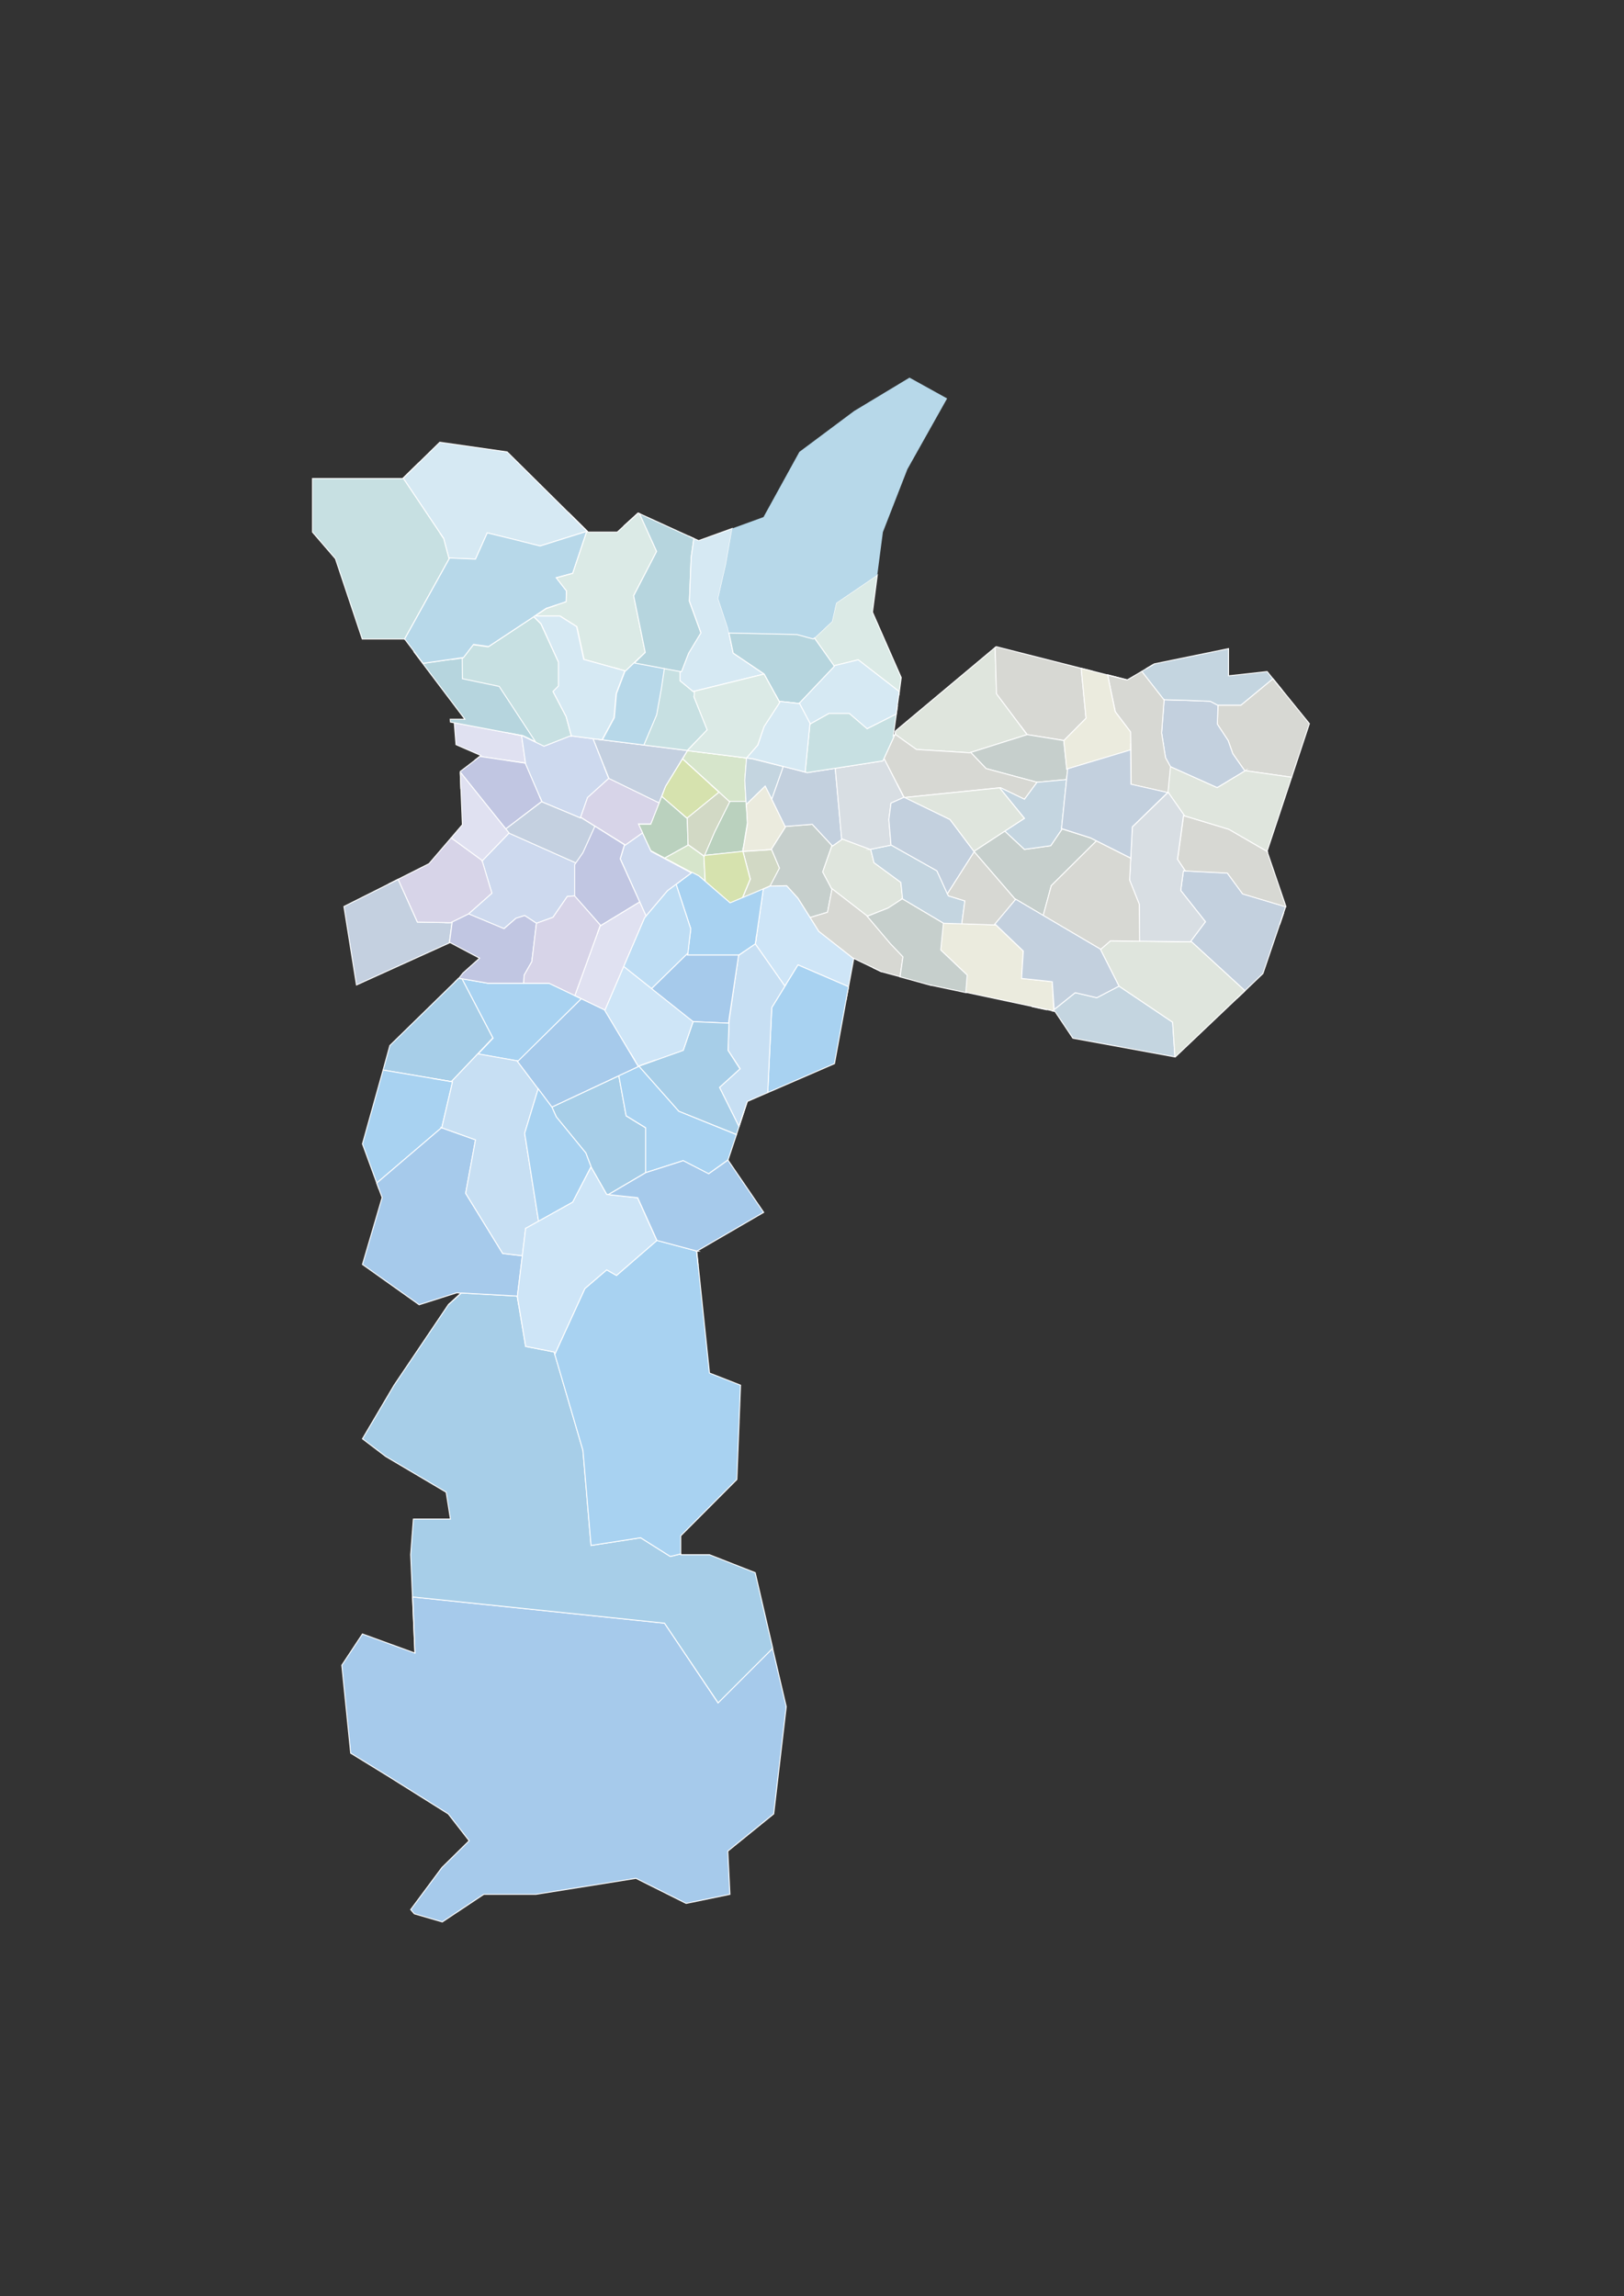 <?xml version="1.0" encoding="UTF-8" standalone="no"?>
<!-- Generator: Adobe Illustrator 19.2.0, SVG Export Plug-In . SVG Version: 6.00 Build 0)  -->

<svg
   xmlns:dc="http://purl.org/dc/elements/1.1/"
   xmlns:cc="http://creativecommons.org/ns#"
   xmlns:rdf="http://www.w3.org/1999/02/22-rdf-syntax-ns#"
   xmlns:svg="http://www.w3.org/2000/svg"
   xmlns="http://www.w3.org/2000/svg"
   xmlns:sodipodi="http://sodipodi.sourceforge.net/DTD/sodipodi-0.dtd"
   xmlns:inkscape="http://www.inkscape.org/namespaces/inkscape"
   version="1.1"
   id="Layer_1"
   x="0px"
   y="0px"
   viewBox="0 0 841.9 1190.5"
   style="enable-background:new 0 0 841.9 1190.5;"
   xml:space="preserve"
   sodipodi:docname="mapa_distritos_de_sp.svg"
   inkscape:version="0.92.2 (unknown)"><rect x="0" y="0" width="841.9" height="1190.5" fill="#333333" stroke="none"/><defs
     id="defs830" /><sodipodi:namedview
     pagecolor="#ffffff"
     bordercolor="#666666"
     borderopacity="1"
     objecttolerance="10"
     gridtolerance="10"
     guidetolerance="10"
     inkscape:pageopacity="0"
     inkscape:pageshadow="2"
     inkscape:window-width="2495"
     inkscape:window-height="1416"
     id="namedview828"
     showgrid="false"
     inkscape:zoom="1.049139"
     inkscape:cx="425.71582"
     inkscape:cy="595.25"
     inkscape:window-x="65"
     inkscape:window-y="24"
     inkscape:window-maximized="1"
     inkscape:current-layer="Layer_1" /><style
     type="text/css"
     id="style441">
	.st0{fill:#D6E5CB;}
	.st1{fill:none;stroke:#FFFFFF;stroke-width:0.5;stroke-miterlimit:10;}
	.st2{fill:#D2D9C5;}
	.st3{fill:#D6E2AE;}
	.st4{fill:#BAD1BE;}
	.st5{fill:#A7CEE8;}
	.st6{fill:#A6CAEB;}
	.st7{fill:#A8D2F1;}
	.st8{fill:#CEE5F7;}
	.st9{fill:#BEDDF4;}
	.st10{fill:#C7DFF3;}
	.st11{fill:#C4D5E0;}
	.st12{fill:#EBEBDE;}
	.st13{fill:#D7D8D3;}
	.st14{fill:#C3D0DE;}
	.st15{fill:#C6CFCC;}
	.st16{fill:#DFE5DD;}
	.st17{fill:#D8DEE3;}
	.st18{fill:#CDD9EE;}
	.st19{fill:#E0E1F1;}
	.st20{fill:#C4D0E0;}
	.st21{fill:#C1C6E2;}
	.st22{fill:#D7D4E8;}
	.st23{fill:#C7E0E2;}
	.st24{fill:#DBEAE6;}
	.st25{fill:#D6E9F3;}
	.st26{fill:#B6D5DE;}
	.st27{fill:#B7D8E9;}
</style><polygon
     class="st0"
     points="386.8,415.5 386.2,404.5 387.1,393 387,393 356.8,389.2 356.4,389.1 353.8,393.4 378,415.5 "
     id="polygon443" /><polygon
     class="st1"
     points="404.1,450.1 400,440.4 385.1,441.4 387.5,427.3 386.2,404.5 387.1,393 387,393 356.8,389.2  356.4,389.1 345,407.7 337.3,427.3 330.9,427.3 337.3,441 362.8,454.6 378.7,468.4 398.9,459.9 "
     id="polygon445" /><path
     class="st2"
     d="M385.1,441.3l0.1-0.3l-0.9,0.5l0.8-0.1L385.1,441.3L385.1,441.3z M404.1,450.1l-4.1-9.6l-14.8,1l3.8,14.3  l-4.2,10.2l-1.8,0.8l16.1-6.7L404.1,450.1z"
     id="path447" /><path
     class="st1"
     d="M385.1,441.3l0.1-0.3l-0.9,0.5l0.8-0.1L385.1,441.3L385.1,441.3z M404.1,450.1l-4.1-9.6l-14.8,1l3.8,14.3  l-4.2,10.2l-1.8,0.8l16.1-6.7L404.1,450.1z"
     id="path449" /><polygon
     class="st3"
     points="354.7,392 354.7,392 345,407.7 343,412.9 356.2,424.3 372.8,410.7 353.8,393.4 "
     id="polygon451" /><polygon
     class="st1"
     points="354.7,392 354.7,392 345,407.7 343,412.9 356.2,424.3 372.8,410.7 353.8,393.4 "
     id="polygon453" /><polygon
     class="st4"
     points="343.8,410.8 343.8,410.8 337.3,427.3 330.9,427.3 337.3,441 344.6,444.9 356.7,438.2 356.3,424.2  356.2,424.3 343,412.9 "
     id="polygon455" /><polygon
     class="st1"
     points="343.8,410.8 343.8,410.8 337.3,427.3 330.9,427.3 337.3,441 344.6,444.9 356.7,438.2 356.3,424.2  356.2,424.3 343,412.9 "
     id="polygon457" /><polygon
     class="st1"
     points="386.8,415.5 386.2,404.5 387.1,393 387,393 356.8,389.2 356.4,389.1 353.8,393.4 378,415.5 "
     id="polygon459" /><path
     class="st4"
     d="M364.5,443.5L364.5,443.5L364.5,443.5L364.5,443.5z M387.5,426.4l-0.7-11.5l0,0.6h-8.5l-7.9,15.9l-5.2,12.1  l19.8-2L387.5,426.4z"
     id="path461" /><path
     class="st1"
     d="M364.5,443.5L364.5,443.5L364.5,443.5L364.5,443.5z M387.5,426.4l-0.7-11.5l0,0.6h-8.5l-7.9,15.9l-5.2,12.1  l19.8-2L387.5,426.4z"
     id="path463" /><polygon
     class="st0"
     points="365.6,457 364.9,443.9 356.7,438 356.7,438.2 344.6,444.9 362.8,454.6 "
     id="polygon465" /><polygon
     class="st1"
     points="365.6,457 364.9,443.9 356.7,438 356.7,438.2 344.6,444.9 362.8,454.6 "
     id="polygon467" /><path
     class="st2"
     d="M352.3,420.9l3.9,3.4L352.3,420.9z M378.4,415.5H378l-9.2-8.4l4,3.6l-16.5,13.4l0.4,13.8l8.4,6l5.4-12.6  L378.4,415.5z"
     id="path469" /><path
     class="st1"
     d="M352.3,420.9l3.9,3.4L352.3,420.9z M378.4,415.5H378l-9.2-8.4l4,3.6l-16.5,13.4l0.4,13.8l8.4,6l5.4-12.6  L378.4,415.5z"
     id="path471" /><polygon
     class="st3"
     points="388.9,455.8 385.1,441.3 385.1,441.4 365.3,443.5 365.6,442.8 365.1,444 364.9,443.9 365.6,457  362.8,454.6 378.7,468.4 384.7,465.9 "
     id="polygon473" /><polygon
     class="st1"
     points="388.9,455.8 385.1,441.3 385.1,441.4 365.3,443.5 365.6,442.8 365.1,444 364.9,443.9 365.6,457  362.8,454.6 378.7,468.4 384.7,465.9 "
     id="polygon475" /><path
     class="st5"
     d="M315.3,619.4l19.4-11.4v-23.2l-10.1-6.2l-3.8-20.8l1.3-0.6L286.1,574l2.3,5.1l15.3,18.7l2.7,7.1l-3.4,6.6  l0.1,0.1l3.4-6.4l8.1,14.2L315.3,619.4z M337.7,607L337.7,607l-2.9,0.9L337.7,607z"
     id="path477" /><path
     class="st1"
     d="M315.3,619.4l19.4-11.4v-23.2l-10.1-6.2l-3.8-20.8l1.3-0.6L286.1,574l2.3,5.1l15.3,18.7l2.7,7.1l-3.4,6.6  l0.1,0.1l3.4-6.4l8.1,14.2L315.3,619.4z M337.7,607L337.7,607l-2.9,0.9L337.7,607z"
     id="path479" /><path
     class="st6"
     d="M344.5,841.6L213.9,828l1.2,29.1l-27.2-9.9l-10.7,16.2l4.6,45.6l19.2,11.8l31.4,19.7l10.8,13.9l-14.1,13.9  l-16.2,21.8l1.9,2.2c4.8,1.4,9.6,2.8,14.5,4.2l21.5-14.3l27,0l51.9-8.3l26,13l22.7-4.7l-1.1-22.4l23.8-19.3l6.5-55.6l-7.1-30.3  l-28.3,28.3L344.5,841.6z"
     id="path481" /><path
     class="st1"
     d="M344.5,841.6L213.9,828l1.2,29.1l-27.2-9.9l-10.7,16.2l4.6,45.6l19.2,11.8l31.4,19.7l10.8,13.9l-14.1,13.9  l-16.2,21.8l1.9,2.2c4.8,1.4,9.6,2.8,14.5,4.2l21.5-14.3l27,0l51.9-8.3l26,13l22.7-4.7l-1.1-22.4l23.8-19.3l6.5-55.6l-7.1-30.3  l-28.3,28.3L344.5,841.6z"
     id="path483" /><polygon
     class="st5"
     points="332.1,797.3 306.4,801.3 302.2,752 287.3,701 272.5,698.1 268.1,672 239.1,670.4 232.4,676.5  204.3,718.2 187.9,746 200,755.2 231.3,773.7 233.5,787.6 214.3,787.6 212.9,806.1 215.1,857.1 213.9,828 344.5,841.6 372.3,882.9  400.6,854.6 391.5,815.4 367.8,806.1 352.9,806.1 352.9,805.7 347.5,807 "
     id="polygon485" /><polygon
     class="st1"
     points="332.1,797.3 306.4,801.3 302.2,752 287.3,701 272.5,698.1 268.1,672 239.1,670.4 232.4,676.5  204.3,718.2 187.9,746 200,755.2 231.3,773.7 233.5,787.6 214.3,787.6 212.9,806.1 215.1,857.1 213.9,828 344.5,841.6 372.3,882.9  400.6,854.6 391.5,815.4 367.8,806.1 352.9,806.1 352.9,805.7 347.5,807 "
     id="polygon487" /><polygon
     class="st7"
     points="382,767.1 383.9,718.2 367.8,711.9 361.2,648.7 361.3,648.7 340.6,643.1 319.6,661.3 314.5,658.4  303.2,668.1 287.6,702.2 302.2,752 306.4,801.3 332.1,797.3 347.5,807 352.9,805.7 352.9,796.3 "
     id="polygon489" /><polygon
     class="st1"
     points="382,767.1 383.9,718.2 367.8,711.9 361.2,648.7 361.3,648.7 340.6,643.1 319.6,661.3 314.5,658.4  303.2,668.1 287.6,702.2 302.2,752 306.4,801.3 332.1,797.3 347.5,807 352.9,805.7 352.9,796.3 "
     id="polygon491" /><polygon
     class="st8"
     points="442.6,497 442.1,496.7 424.5,482.9 413.7,465.7 407.8,459.2 399.2,459.4 395.7,460.9 391.6,489.5  406.9,511.3 413.7,500.3 439.9,511.6 438.6,518.6 "
     id="polygon493" /><polygon
     class="st1"
     points="442.6,497 442.1,496.7 424.5,482.9 413.7,465.7 407.8,459.2 399.2,459.4 395.7,460.9 391.6,489.5  406.9,511.3 413.7,500.3 439.9,511.6 438.6,518.6 "
     id="polygon495" /><polygon
     class="st7"
     points="400.1,522.4 398,566.5 432.6,551.5 439.9,511.6 413.7,500.3 "
     id="polygon497" /><polygon
     class="st1"
     points="400.1,522.4 398,566.5 432.6,551.5 439.9,511.6 413.7,500.3 "
     id="polygon499" /><polygon
     class="st7"
     points="395.7,460.9 399.2,459.4 378.5,468.1 362.3,454.1 358.8,452.3 350.5,458.5 358.1,481.6 356.4,495.2  383.1,495.2 391.6,489.4 "
     id="polygon501" /><polygon
     class="st1"
     points="395.7,460.9 399.2,459.4 378.5,468.1 362.3,454.1 358.8,452.3 350.5,458.5 358.1,481.6 356.4,495.2  383.1,495.2 391.6,489.4 "
     id="polygon503" /><polygon
     class="st9"
     points="358.1,481.6 350.5,458.5 352.7,456.8 346,461.8 334.1,475.9 323.3,501.1 337.8,512.6 356.6,494.3 "
     id="polygon505" /><polygon
     class="st1"
     points="358.1,481.6 350.5,458.5 352.7,456.8 346,461.8 334.1,475.9 323.3,501.1 337.8,512.6 356.6,494.3 "
     id="polygon507" /><polygon
     class="st10"
     points="407.6,510.2 406.9,511.3 391.6,489.5 392.3,484.5 391.6,489.4 383.1,495.2 382.9,495.2 378,529.2  377.4,544.5 383.7,554.1 373,563.8 383.1,584.1 387.4,571.1 398,566.5 400.1,522.4 "
     id="polygon509" /><polygon
     class="st1"
     points="407.6,510.2 406.9,511.3 391.6,489.5 392.3,484.5 391.6,489.4 383.1,495.2 382.9,495.2 378,529.2  377.4,544.5 383.7,554.1 373,563.8 383.1,584.1 387.4,571.1 398,566.5 400.1,522.4 "
     id="polygon511" /><path
     class="st6"
     d="M382.9,495.2h-26.5l0.1-0.9l-18.8,18.4l21.3,17l18.8,0.8l0-1.2L382.9,495.2z M385.8,493.3L385.8,493.3l-2.7,1.9  L385.8,493.3z"
     id="path513" /><path
     class="st1"
     d="M382.9,495.2h-26.5l0.1-0.9l-18.8,18.4l21.3,17l18.8,0.8l0-1.2L382.9,495.2z M385.8,493.3L385.8,493.3l-2.7,1.9  L385.8,493.3z"
     id="path515" /><path
     class="st7"
     d="M235.7,509.3l2.1-2.1L235.7,509.3z M301.4,517.8l-16.7-8H253l-13.5-2.3l16.1,30.8l-7.8,8.2l20.9,3.7  L301.4,517.8z"
     id="path517" /><path
     class="st1"
     d="M235.7,509.3l2.1-2.1L235.7,509.3z M301.4,517.8l-16.7-8H253l-13.5-2.3l16.1,30.8l-7.8,8.2l20.9,3.7  L301.4,517.8z"
     id="path519" /><polygon
     class="st5"
     points="255.5,538.2 239.5,507.5 237.8,507.2 202.1,542.1 198.6,554.8 234,560.8 "
     id="polygon521" /><polygon
     class="st1"
     points="255.5,538.2 239.5,507.5 237.8,507.2 202.1,542.1 198.6,554.8 234,560.8 "
     id="polygon523" /><polygon
     class="st7"
     points="229,584.8 234.6,560.9 198.6,554.8 187.9,593.1 196.5,616.6 195.3,613.4 228.9,584.7 "
     id="polygon525" /><polygon
     class="st1"
     points="229,584.8 234.6,560.9 198.6,554.8 187.9,593.1 196.5,616.6 195.3,613.4 228.9,584.7 "
     id="polygon527" /><polygon
     class="st6"
     points="268.2,672.2 270.8,651.1 260.6,649.9 241.4,618.7 246.5,591 228.9,584.7 195.3,613.4 198.1,620.9  187.9,655.6 217.3,676.5 236.8,670.3 239,670.5 232.4,676.5 239.1,670.4 268.1,672 269.1,677.5 "
     id="polygon529" /><polygon
     class="st1"
     points="268.2,672.2 270.8,651.1 260.6,649.9 241.4,618.7 246.5,591 228.9,584.7 195.3,613.4 198.1,620.9  187.9,655.6 217.3,676.5 236.8,670.3 239,670.5 232.4,676.5 239.1,670.4 268.1,672 269.1,677.5 "
     id="polygon531" /><polygon
     class="st10"
     points="279,564.5 268.1,550.1 268.6,550.1 247.7,546.4 255.5,538.2 234,560.8 224.4,559.2 234.6,560.9  229,584.8 228.9,584.7 246.5,591 241.4,618.7 260.6,649.9 270.8,651.1 272.5,636.9 279.2,633.2 272,587.6 "
     id="polygon533" /><polygon
     class="st1"
     points="279,564.5 268.1,550.1 268.6,550.1 247.7,546.4 255.5,538.2 234,560.8 224.4,559.2 234.6,560.9  229,584.8 228.9,584.7 246.5,591 241.4,618.7 260.6,649.9 270.8,651.1 272.5,636.9 279.2,633.2 272,587.6 "
     id="polygon535" /><path
     class="st5"
     d="M330,551.5L330,551.5l-3.8-6.4L330,551.5z M373,563.8l10.6-9.6l-6.2-9.6l0.5-14.1l-18.8-0.8l-1.4-1.1l1.6,1.2  l-5.1,14.7l-23.1,8.2l20.8,23.5l29.9,12l5.6-17.1l-4.3,13L373,563.8z"
     id="path537" /><path
     class="st1"
     d="M330,551.5L330,551.5l-3.8-6.4L330,551.5z M373,563.8l10.6-9.6l-6.2-9.6l0.5-14.1l-18.8-0.8l-1.4-1.1l1.6,1.2  l-5.1,14.7l-23.1,8.2l20.8,23.5l29.9,12l5.6-17.1l-4.3,13L373,563.8z"
     id="path539" /><path
     class="st8"
     d="M306.6,520.3l-0.7-0.3L306.6,520.3z M359.3,529.7l-36-28.6l-9.7,22.6l-0.3-0.1l17.6,29.3l23.3-8.3L359.3,529.7z  "
     id="path541" /><path
     class="st1"
     d="M306.6,520.3l-0.7-0.3L306.6,520.3z M359.3,529.7l-36-28.6l-9.7,22.6l-0.3-0.1l17.6,29.3l23.3-8.3L359.3,529.7z  "
     id="path543" /><path
     class="st7"
     d="M329.5,550.5l-0.8-1.4l-1.9-3.2L329.5,550.5z M351.9,576.2l-20.8-23.5l8.7-3.1l-9,3.2l-0.8-1.3l0.9,1.5  l-10.1,4.7l3.8,20.8l10.1,6.2V608l19.4-6.2l13.2,6.8l10.1-7.2l0,0.1l4.4-13.2L351.9,576.2z"
     id="path545" /><path
     class="st1"
     d="M329.5,550.5l-0.8-1.4l-1.9-3.2L329.5,550.5z M351.9,576.2l-20.8-23.5l8.7-3.1l-9,3.2l-0.8-1.3l0.9,1.5  l-10.1,4.7l3.8,20.8l10.1,6.2V608l19.4-6.2l13.2,6.8l10.1-7.2l0,0.1l4.4-13.2L351.9,576.2z"
     id="path547" /><polygon
     class="st6"
     points="330.9,553 313.3,523.5 297.2,515.8 301.4,517.8 268.6,550.1 268.1,550.1 286.1,574 "
     id="polygon549" /><polygon
     class="st1"
     points="330.9,553 313.3,523.5 297.2,515.8 301.4,517.8 268.6,550.1 268.1,550.1 286.1,574 "
     id="polygon551" /><polygon
     class="st7"
     points="306.4,604.9 303.7,597.8 288.4,579.1 286.1,574 279,564.5 272,587.6 279.2,633.2 296.9,623.3 "
     id="polygon553" /><polygon
     class="st1"
     points="306.4,604.9 303.7,597.8 288.4,579.1 286.1,574 279,564.5 272,587.6 279.2,633.2 296.9,623.3 "
     id="polygon555" /><polygon
     class="st8"
     points="319.6,661.3 340.5,643.2 330.5,621 314.5,619.3 306.4,605.1 296.9,623.3 272.5,636.9 268.2,672.2  272.5,698.1 287.3,701 287.6,702.2 303.2,668.1 314.5,658.4 "
     id="polygon557" /><polygon
     class="st1"
     points="319.6,661.3 340.5,643.2 330.5,621 314.5,619.3 306.4,605.1 296.9,623.3 272.5,636.9 268.2,672.2  272.5,698.1 287.3,701 287.6,702.2 303.2,668.1 314.5,658.4 "
     id="polygon559" /><path
     class="st6"
     d="M361.9,656.1l-0.8-7.4L361.9,656.1z M377.4,601.5L377.4,601.5l-10,7.1l-13.2-6.8l-19.4,6.2l-19.4,11.4l15.2,1.6  l10,22.2l0.1,0l20.7,5.5l-0.1,0l34.6-20.1L377.4,601.5z"
     id="path561" /><path
     class="st1"
     d="M361.9,656.1l-0.8-7.4L361.9,656.1z M377.4,601.5L377.4,601.5l-10,7.1l-13.2-6.8l-19.4,6.2l-19.4,11.4l15.2,1.6  l10,22.2l0.1,0l20.7,5.5l-0.1,0l34.6-20.1L377.4,601.5z"
     id="path563" /><path
     class="st11"
     d="M387,393L387,393l-0.5-0.1L387,393z M400.1,414.4l6-16.9l-15.8-4L387,393l-0.9,11.6l0.8,14l-0.1-1.4l9.8-9.5  L400.1,414.4L400.1,414.4z"
     id="path565" /><path
     class="st1"
     d="M387,393L387,393l-0.5-0.1L387,393z M400.1,414.4l6-16.9l-15.8-4L387,393l-0.9,11.6l0.8,14l-0.1-1.4l9.8-9.5  L400.1,414.4L400.1,414.4z"
     id="path567" /><polygon
     class="st12"
     points="386.9,417.1 387.5,427.3 385.1,441.4 399.8,440.5 407.2,428.8 396.7,407.6 "
     id="polygon569" /><polygon
     class="st1"
     points="386.9,417.1 387.5,427.3 385.1,441.4 399.8,440.5 407.2,428.8 396.7,407.6 "
     id="polygon571" /><polygon
     class="st13"
     points="678.8,375.2 659.9,351.9 643.3,365.6 631.4,365.6 631.1,375.5 636.7,384 639.1,390.8 645.4,399.8  645.6,399.6 669.6,403 "
     id="polygon573" /><polygon
     class="st1"
     points="678.8,375.2 659.9,351.9 643.3,365.6 631.4,365.6 631.1,375.5 636.7,384 639.1,390.8 645.4,399.8  645.6,399.6 669.6,403 "
     id="polygon575" /><polygon
     class="st14"
     points="603.5,362.8 602.2,380.1 604.2,392.8 606.7,397.5 631,408.4 645.6,399.6 645.4,399.8 639.1,390.8  636.7,384 631.1,375.5 631.4,365.7 627.4,363.6 614.4,363.1 "
     id="polygon577" /><polygon
     class="st1"
     points="603.5,362.8 602.2,380.1 604.2,392.8 606.7,397.5 631,408.4 645.6,399.6 645.4,399.8 639.1,390.8  636.7,384 631.1,375.5 631.4,365.7 627.4,363.6 614.4,363.1 "
     id="polygon579" /><polygon
     class="st11"
     points="664.8,358 664.8,358 656.9,348.2 636.9,350.4 636.9,336.3 598.4,344.2 591.9,348.1 603.3,362.8  614.4,363.1 627.4,363.6 631.4,365.7 631.4,365.6 643.3,365.6 659.9,351.9 "
     id="polygon581" /><polygon
     class="st1"
     points="664.8,358 664.8,358 656.9,348.2 636.9,350.4 636.9,336.3 598.4,344.2 591.9,348.1 603.3,362.8  614.4,363.1 627.4,363.6 631.4,365.7 631.4,365.6 643.3,365.6 659.9,351.9 "
     id="polygon583" /><polygon
     class="st15"
     points="404.1,450.1 399.2,459.4 407.8,459.2 413.7,465.7 420,475.7 429,473 431.3,461.1 426.5,452.1  431.3,438.4 421.1,427.4 407,428.5 407.2,428.8 399.8,440.5 397,440.6 400,440.4 "
     id="polygon585" /><polygon
     class="st1"
     points="404.1,450.1 399.2,459.4 407.8,459.2 413.7,465.7 420,475.7 429,473 431.3,461.1 426.5,452.1  431.3,438.4 421.1,427.4 407,428.5 407.2,428.8 399.8,440.5 397,440.6 400,440.4 "
     id="polygon587" /><polygon
     class="st13"
     points="468.1,496 461.6,489.2 449.1,474.5 431,460.5 431.3,461.1 429,473 420,475.7 424.5,482.9 442.1,496.7  456.9,503.8 466.6,506.4 "
     id="polygon589" /><polygon
     class="st1"
     points="468.1,496 461.6,489.2 449.1,474.5 431,460.5 431.3,461.1 429,473 420,475.7 424.5,482.9 442.1,496.7  456.9,503.8 466.6,506.4 "
     id="polygon591" /><polygon
     class="st14"
     points="436.4,435.3 433,398.3 418.5,400.6 406.1,397.4 400.1,414.4 400.1,414.4 407,428.5 421.1,427.4  431.6,438.7 "
     id="polygon593" /><polygon
     class="st1"
     points="436.4,435.3 433,398.3 418.5,400.6 406.1,397.4 400.1,414.4 400.1,414.4 407,428.5 421.1,427.4  431.6,438.7 "
     id="polygon595" /><polygon
     class="st16"
     points="467.9,466 467,457.5 453.1,447.3 451.4,440.4 451.1,440.4 436.3,434.9 436.4,435.3 431.6,438.7  431.3,438.4 426.5,452.1 431.3,461.1 431,460.5 449.1,474.5 449.6,475 460.5,470.8 467.8,466 "
     id="polygon597" /><polygon
     class="st1"
     points="467.9,466 467,457.5 453.1,447.3 451.4,440.4 451.1,440.4 436.3,434.9 436.4,435.3 431.6,438.7  431.3,438.4 426.5,452.1 431.3,461.1 431,460.5 449.1,474.5 449.6,475 460.5,470.8 467.8,466 "
     id="polygon599" /><path
     class="st15"
     d="M481.5,510.6l19.4,4.1l0.7-9l-13.7-13l1.4-13.9L467.8,466l-7.4,4.8l-10.8,4.3l12,14.2l6.5,6.8l-1.5,10.4  L481.5,510.6z M456.9,503.8l-4.4-2.1L456.9,503.8z"
     id="path601" /><path
     class="st1"
     d="M481.5,510.6l19.4,4.1l0.7-9l-13.7-13l1.4-13.9L467.8,466l-7.4,4.8l-10.8,4.3l12,14.2l6.5,6.8l-1.5,10.4  L481.5,510.6z M456.9,503.8l-4.4-2.1L456.9,503.8z"
     id="path603" /><polygon
     class="st11"
     points="607.9,530 580.1,511.3 568.6,517.3 557.4,514.7 545.6,524.2 546.9,524.4 556.2,538.3 609.1,548 "
     id="polygon605" /><polygon
     class="st1"
     points="607.9,530 580.1,511.3 568.6,517.3 557.4,514.7 545.6,524.2 546.9,524.4 556.2,538.3 609.1,548 "
     id="polygon607" /><polygon
     class="st14"
     points="666.5,470.1 644.2,463.4 636.2,452.6 613.5,451.5 612.1,461.7 624.9,477.9 617.1,488.3 617.8,488.4  645.4,513.7 641.2,517.7 654.7,504.8 "
     id="polygon609" /><polygon
     class="st1"
     points="666.5,470.1 644.2,463.4 636.2,452.6 613.5,451.5 612.1,461.7 624.9,477.9 617.1,488.3 617.8,488.4  645.4,513.7 641.2,517.7 654.7,504.8 "
     id="polygon611" /><path
     class="st13"
     d="M663.4,479.4L663.4,479.4l2.1-6.2L663.4,479.4z M666.6,469.9l-9.7-28.4L637.1,430l-23.5-7.1l-3.1,22.7l4,6  l21.8,1.1l7.9,10.8l22.4,6.7L666.6,469.9z"
     id="path613" /><path
     class="st1"
     d="M663.4,479.4L663.4,479.4l2.1-6.2L663.4,479.4z M666.6,469.9l-9.7-28.4L637.1,430l-23.5-7.1l-3.1,22.7l4,6  l21.8,1.1l7.9,10.8l22.4,6.7L666.6,469.9z"
     id="path615" /><polygon
     class="st16"
     points="669.6,403 645.6,399.6 631,408.4 606.5,397.4 605.5,410.7 614.1,423 637.1,430 657,441.5 656.9,441.3  "
     id="polygon617" /><polygon
     class="st1"
     points="669.6,403 645.6,399.6 631,408.4 606.5,397.4 605.5,410.7 614.1,423 637.1,430 657,441.5 656.9,441.3  "
     id="polygon619" /><path
     class="st13"
     d="M591.9,348.1l-7.5,4.4l-10.2-2.6l4,19.1l7.9,10.5l0.3,27.2l19.4,4.4l-0.3-0.4l1.3-13.2l-2.6-4.7l-2-12.8  l1.3-17.3l-0.2,0L591.9,348.1z M597.8,344.6L597.8,344.6l-3.6,2.1L597.8,344.6z"
     id="path621" /><path
     class="st1"
     d="M591.9,348.1l-7.5,4.4l-10.2-2.6l4,19.1l7.9,10.5l0.3,27.2l19.4,4.4l-0.3-0.4l1.3-13.2l-2.6-4.7l-2-12.8  l1.3-17.3l-0.2,0L591.9,348.1z M597.8,344.6L597.8,344.6l-3.6,2.1L597.8,344.6z"
     id="path623" /><polygon
     class="st16"
     points="645.4,513.7 617.8,488.4 575.7,487.8 570.5,492.3 580.1,511.3 580.1,511.3 607.9,530 609.1,548  609.3,548 "
     id="polygon625" /><polygon
     class="st1"
     points="645.4,513.7 617.8,488.4 575.7,487.8 570.5,492.3 580.1,511.3 580.1,511.3 607.9,530 609.1,548  609.3,548 "
     id="polygon627" /><polygon
     class="st17"
     points="614.1,423 605.6,410.8 605.8,411.1 605.4,411 587,428.8 585.6,456.3 590.6,468.8 590.8,488  617.1,488.3 624.9,477.9 612.1,461.7 613.5,451.5 614.4,451.5 610.4,445.5 613.5,422.9 "
     id="polygon629" /><polygon
     class="st1"
     points="614.1,423 605.6,410.8 605.8,411.1 605.4,411 587,428.8 585.6,456.3 590.6,468.8 590.8,488  617.1,488.3 624.9,477.9 612.1,461.7 613.5,451.5 614.4,451.5 610.4,445.5 613.5,422.9 "
     id="polygon631" /><path
     class="st12"
     d="M482.1,510.7L482.1,510.7l0.9,0.2L482.1,510.7z M545.5,509l-15.9-1.7l0.8-14.2l-14.2-13.6l-27.1-0.9l0,0  l-1.4,13.9l13.7,13l-0.7,9l45.6,9.7L545.5,509z"
     id="path633" /><path
     class="st1"
     d="M482.1,510.7L482.1,510.7l0.9,0.2L482.1,510.7z M545.5,509l-15.9-1.7l0.8-14.2l-14.2-13.6l-27.1-0.9l0,0  l-1.4,13.9l13.7,13l-0.7,9l45.6,9.7L545.5,509z"
     id="path635" /><polygon
     class="st11"
     points="498.6,479 500.2,467.1 491.7,464.5 485.7,451.5 461.9,438.1 461.9,438.2 451.1,440.4 451.4,440.4  453.1,447.3 467,457.5 467.9,466 467.8,466 489.2,478.7 489.2,478.7 "
     id="polygon637" /><polygon
     class="st1"
     points="498.6,479 500.2,467.1 491.7,464.5 485.7,451.5 461.9,438.1 461.9,438.2 451.1,440.4 451.4,440.4  453.1,447.3 467,457.5 467.9,466 467.8,466 489.2,478.7 489.2,478.7 "
     id="polygon639" /><polygon
     class="st17"
     points="458.3,393.2 460.2,389 457.7,394.5 428.8,399 433,398.3 436.3,434.9 451.1,440.4 461.9,438.2  460.8,424.9 461.9,416.4 468.6,413.4 "
     id="polygon641" /><polygon
     class="st1"
     points="458.3,393.2 460.2,389 457.7,394.5 428.8,399 433,398.3 436.3,434.9 451.1,440.4 461.9,438.2  460.8,424.9 461.9,416.4 468.6,413.4 "
     id="polygon643" /><polygon
     class="st16"
     points="515.9,335.7 464.2,379 464,380.7 475.1,388.6 502.7,390.3 532.5,380.9 516.6,359.7 "
     id="polygon645" /><polygon
     class="st1"
     points="515.9,335.7 464.2,379 464,380.7 475.1,388.6 502.7,390.3 532.5,380.9 516.6,359.7 "
     id="polygon647" /><polygon
     class="st13"
     points="566.4,348 566.4,348 516.5,335.3 515.9,335.7 516.6,359.7 532.5,380.9 551.6,383.9 563,372.4  560.5,346.5 "
     id="polygon649" /><polygon
     class="st1"
     points="566.4,348 566.4,348 516.5,335.3 515.9,335.7 516.6,359.7 532.5,380.9 551.6,383.9 563,372.4  560.5,346.5 "
     id="polygon651" /><path
     class="st15"
     d="M532.5,380.9l-29.8,9.4l0.5-0.2l8,8.4l26.4,7.1l0,0l15.4-1.4l0.6-5.5l4.1-1.2l-4.6,1.4l-1.6-14.7l2.4-2.4  l-2.2,2.2L532.5,380.9z M529,376.2l3.5,4.7L529,376.2z"
     id="path653" /><path
     class="st1"
     d="M532.5,380.9l-29.8,9.4l0.5-0.2l8,8.4l26.4,7.1l0,0l15.4-1.4l0.6-5.5l4.1-1.2l-4.6,1.4l-1.6-14.7l2.4-2.4  l-2.2,2.2L532.5,380.9z M529,376.2l3.5,4.7L529,376.2z"
     id="path655" /><polygon
     class="st12"
     points="584.1,352.5 584.1,352.5 560.5,346.5 563,372.4 551.5,384 553,398.8 586.2,389 586.1,379.5 578.1,369  574.2,349.9 "
     id="polygon657" /><polygon
     class="st1"
     points="584.1,352.5 584.1,352.5 560.5,346.5 563,372.4 551.5,384 553,398.8 586.2,389 586.1,379.5 578.1,369  574.2,349.9 "
     id="polygon659" /><polygon
     class="st13"
     points="464,380.7 464.2,379 464,380.7 458.3,393.2 468.7,413.5 518.6,408.4 531.1,414.4 537.6,405.6  511.2,398.5 503.2,390.1 502.7,390.3 475.1,388.6 "
     id="polygon661" /><polygon
     class="st1"
     points="464,380.7 464.2,379 464,380.7 458.3,393.2 468.7,413.5 518.6,408.4 531.1,414.4 537.6,405.6  511.2,398.5 503.2,390.1 502.7,390.3 475.1,388.6 "
     id="polygon663" /><polygon
     class="st15"
     points="504.9,441.4 503.1,439 505.5,442.2 505,441.6 526.4,466.4 526.5,466.2 543.7,476.4 540.8,474.7  545,459.2 568.4,436 570.4,437 565.4,434.5 550.6,429.8 544.7,438.5 531.1,440.4 520.9,430.9 "
     id="polygon665" /><polygon
     class="st1"
     points="504.9,441.4 503.1,439 505.5,442.2 505,441.6 526.4,466.4 526.5,466.2 543.7,476.4 540.8,474.7  545,459.2 568.4,436 570.4,437 565.4,434.5 550.6,429.8 544.7,438.5 531.1,440.4 520.9,430.9 "
     id="polygon667" /><polygon
     class="st13"
     points="568.4,436 545,459.2 540.8,474.7 570.6,492.2 575.7,487.8 590.8,488 590.6,468.8 585.6,456.3  586.2,445 "
     id="polygon669" /><polygon
     class="st1"
     points="568.4,436 545,459.2 540.8,474.7 570.6,492.2 575.7,487.8 590.8,488 590.6,468.8 585.6,456.3  586.2,445 "
     id="polygon671" /><path
     class="st14"
     d="M534.9,521.9L534.9,521.9l7.9,1.7L534.9,521.9z M570.6,492.2l-44.1-26l-11.1,13.3l0.9,0l14.2,13.6l-0.9,14.2  l15.9,1.7l1,14.4l10.9-8.7l11.2,2.6l11.5-6l0,0l-9.6-19L570.6,492.2z"
     id="path673" /><path
     class="st1"
     d="M534.9,521.9L534.9,521.9l7.9,1.7L534.9,521.9z M570.6,492.2l-44.1-26l-11.1,13.3l0.9,0l14.2,13.6l-0.9,14.2  l15.9,1.7l1,14.4l10.9-8.7l11.2,2.6l11.5-6l0,0l-9.6-19L570.6,492.2z"
     id="path675" /><polygon
     class="st13"
     points="526.4,466.4 505,441.6 491.1,463.4 491.7,464.5 500.2,467.1 498.6,479 516.3,479.6 515.4,479.5 "
     id="polygon677" /><polygon
     class="st1"
     points="526.4,466.4 505,441.6 491.1,463.4 491.7,464.5 500.2,467.1 498.6,479 516.3,479.6 515.4,479.5 "
     id="polygon679" /><polygon
     class="st14"
     points="505.5,442.2 492.5,424.9 468.6,413.2 468.6,413.4 461.9,416.4 460.8,424.9 461.9,438.2 461.9,438.1  485.7,451.5 491.1,463.4 505,441.6 "
     id="polygon681" /><polygon
     class="st1"
     points="505.5,442.2 492.5,424.9 468.6,413.2 468.6,413.4 461.9,416.4 460.8,424.9 461.9,438.2 461.9,438.1  485.7,451.5 491.1,463.4 505,441.6 "
     id="polygon683" /><polygon
     class="st11"
     points="520.9,430.9 531.1,440.4 544.7,438.5 550.6,429.8 550.3,429.7 553.3,400.6 552.9,404.2 537.6,405.6  531.1,414.4 518.6,408.4 518.2,408.5 531.1,424.3 "
     id="polygon685" /><polygon
     class="st1"
     points="520.9,430.9 531.1,440.4 544.7,438.5 550.6,429.8 550.3,429.7 553.3,400.6 552.9,404.2 537.6,405.6  531.1,414.4 518.6,408.4 518.2,408.5 531.1,424.3 "
     id="polygon687" /><path
     class="st16"
     d="M468.6,413.3l-3.6-7L468.6,413.3L468.6,413.3z M504.9,441.4l26.1-17.1l-12.8-15.8l-49.2,5l23.5,11.4  L504.9,441.4z"
     id="path689" /><path
     class="st1"
     d="M468.6,413.3l-3.6-7L468.6,413.3L468.6,413.3z M504.9,441.4l26.1-17.1l-12.8-15.8l-49.2,5l23.5,11.4  L504.9,441.4z"
     id="path691" /><path
     class="st14"
     d="M605.6,410.8L605.6,410.8l-0.1-0.2L605.6,410.8z M553.5,398.6l-3.2,31l15,4.8l20.9,10.5l0.8-16.2l18.3-17.8  l0.4,0.1l-19.4-4.4l-0.2-21.2l0,3.4L553.5,398.6z"
     id="path693" /><path
     class="st1"
     d="M605.6,410.8L605.6,410.8l-0.1-0.2L605.6,410.8z M553.5,398.6l-3.2,31l15,4.8l20.9,10.5l0.8-16.2l18.3-17.8  l0.4,0.1l-19.4-4.4l-0.2-21.2l0,3.4L553.5,398.6z"
     id="path695" /><polygon
     class="st18"
     points="263.9,431.9 249.9,446.4 255,463.1 242.8,473.9 261.2,481.5 267.4,476.2 272,474.7 278.1,478.7  286.7,475.6 294.1,464.8 298.1,464.5 298.1,448.4 298.7,447.4 "
     id="polygon697" /><polygon
     class="st1"
     points="263.9,431.9 249.9,446.4 255,463.1 242.8,473.9 261.2,481.5 267.4,476.2 272,474.7 278.1,478.7  286.7,475.6 294.1,464.8 298.1,464.5 298.1,448.4 298.7,447.4 "
     id="polygon699" /><polygon
     class="st19"
     points="272.5,396 270.4,381.3 235.5,374.7 236.4,386.1 249.3,391.7 246,394.3 248.8,392.2 272.4,395.7 "
     id="polygon701" /><polygon
     class="st1"
     points="272.5,396 270.4,381.3 235.5,374.7 236.4,386.1 249.3,391.7 246,394.3 248.8,392.2 272.4,395.7 "
     id="polygon703" /><polygon
     class="st20"
     points="356.8,389.2 304.2,382.6 307.4,383 315.6,403.6 315.5,403.7 341.6,416.4 345,407.7 356.4,389.1 "
     id="polygon705" /><polygon
     class="st1"
     points="356.8,389.2 304.2,382.6 307.4,383 315.6,403.6 315.5,403.7 341.6,416.4 345,407.7 356.4,389.1 "
     id="polygon707" /><polygon
     class="st20"
     points="234.3,478.4 216.4,478.1 206.4,455.9 178.3,470 184.8,510.7 232.9,488.9 "
     id="polygon709" /><polygon
     class="st1"
     points="234.3,478.4 216.4,478.1 206.4,455.9 178.3,470 184.8,510.7 232.9,488.9 "
     id="polygon711" /><polygon
     class="st18"
     points="323.8,438 321.6,445.3 334.9,474.9 346,461.8 358.4,452.6 337.6,441.5 337.3,441 337.3,441  332.5,430.7 333,431.9 324.1,438.2 "
     id="polygon713" /><polygon
     class="st1"
     points="323.8,438 321.6,445.3 334.9,474.9 346,461.8 358.4,452.6 337.6,441.5 337.3,441 337.3,441  332.5,430.7 333,431.9 324.1,438.2 "
     id="polygon715" /><polygon
     class="st19"
     points="331.6,467.6 311.1,480.1 298,516.2 313.6,523.7 334.1,475.9 334.9,474.9 "
     id="polygon717" /><polygon
     class="st1"
     points="331.6,467.6 311.1,480.1 298,516.2 313.6,523.7 334.1,475.9 334.9,474.9 "
     id="polygon719" /><polygon
     class="st21"
     points="280.9,415.5 272.4,395.7 248.8,392.2 238.6,400 238.9,409.1 238.6,400.7 238.9,400.7 262.2,429.8 "
     id="polygon721" /><polygon
     class="st1"
     points="280.9,415.5 272.4,395.7 248.8,392.2 238.6,400 238.9,409.1 238.6,400.7 238.9,400.7 262.2,429.8 "
     id="polygon723" /><path
     class="st18"
     d="M262.6,394.2L262.6,394.2l9.8,1.4L262.6,394.2z M315.6,403.6l-8.2-20.6l-11.9-1.5l-11.7,4.7l-0.1,0l-1.6,0.6  l-10.8-5.2l-4.8-0.9l3.9,0.7l2.1,14.7l8.4,19.5l-0.1,0.1l20.1,8.4l3.7-10.5L315.6,403.6z"
     id="path725" /><path
     class="st1"
     d="M262.6,394.2L262.6,394.2l9.8,1.4L262.6,394.2z M315.6,403.6l-8.2-20.6l-11.9-1.5l-11.7,4.7l-0.1,0l-1.6,0.6  l-10.8-5.2l-4.8-0.9l3.9,0.7l2.1,14.7l8.4,19.5l-0.1,0.1l20.1,8.4l3.7-10.5L315.6,403.6z"
     id="path727" /><path
     class="st22"
     d="M315.6,403.6l-2.4-6L315.6,403.6z M304.6,413.5l-3.6,10.2l23.2,14.4l8.9-6.3l-2.1-4.6h6.4l4.3-10.9l-26.1-12.7  L304.6,413.5z"
     id="path729" /><path
     class="st1"
     d="M315.6,403.6l-2.4-6L315.6,403.6z M304.6,413.5l-3.6,10.2l23.2,14.4l8.9-6.3l-2.1-4.6h6.4l4.3-10.9l-26.1-12.7  L304.6,413.5z"
     id="path731" /><path
     class="st20"
     d="M279.8,413l1.1,2.5L279.8,413z M262.2,429.8l1.7,2.2l34.8,15.5l3.6-5.3l6.2-13.7l-7.5-4.7l-0.1,0.3l-20.1-8.4  l0.1-0.1L262.2,429.8z"
     id="path733" /><path
     class="st1"
     d="M279.8,413l1.1,2.5L279.8,413z M262.2,429.8l1.7,2.2l34.8,15.5l3.6-5.3l6.2-13.7l-7.5-4.7l-0.1,0.3l-20.1-8.4  l0.1-0.1L262.2,429.8z"
     id="path735" /><path
     class="st21"
     d="M232.9,478.4l-2.3,0L232.9,478.4z M278.1,478.7l-6.1-4l-4.5,1.4l-6.2,5.4l-18.4-7.7l0,0l-9.2,4.5l0.7,0  l-1.4,10.5l0.3-0.1l15.3,8.1l-8.6,7.7l-2.1,2.7l15.1,2.6h18.5l0.2-4.1l4-7.1L278.1,478.7L278.1,478.7z"
     id="path737" /><path
     class="st1"
     d="M232.9,478.4l-2.3,0L232.9,478.4z M278.1,478.7l-6.1-4l-4.5,1.4l-6.2,5.4l-18.4-7.7l0,0l-9.2,4.5l0.7,0  l-1.4,10.5l0.3-0.1l15.3,8.1l-8.6,7.7l-2.1,2.7l15.1,2.6h18.5l0.2-4.1l4-7.1L278.1,478.7L278.1,478.7z"
     id="path739" /><polygon
     class="st22"
     points="255,463.1 249.9,446.1 233.9,434.4 222.4,447.8 201.4,458.4 206.4,455.9 216.4,478.1 233.6,478.4  242.8,473.9 "
     id="polygon741" /><polygon
     class="st1"
     points="255,463.1 249.9,446.1 233.9,434.4 222.4,447.8 201.4,458.4 206.4,455.9 216.4,478.1 233.6,478.4  242.8,473.9 "
     id="polygon743" /><polygon
     class="st22"
     points="311.5,479.9 298.1,464.5 294.1,464.8 286.7,475.6 278.1,478.7 275.7,498.6 271.7,505.6 271.5,509.8  284.6,509.8 300.5,517.4 298,516.2 311.1,480.1 "
     id="polygon745" /><polygon
     class="st1"
     points="311.5,479.9 298.1,464.5 294.1,464.8 286.7,475.6 278.1,478.7 275.7,498.6 271.7,505.6 271.5,509.8  284.6,509.8 300.5,517.4 298,516.2 311.1,480.1 "
     id="polygon747" /><path
     class="st21"
     d="M309.6,484.2l1.5-4.1L309.6,484.2z M331.6,467.6l-10.1-22.3l2.2-7.3l0.3,0.2l-15.6-9.8l-6.2,13.7l-4.3,6.2  v16.2l13.5,15.3l-0.4,0.3L331.6,467.6z"
     id="path749" /><path
     class="st1"
     d="M309.6,484.2l1.5-4.1L309.6,484.2z M331.6,467.6l-10.1-22.3l2.2-7.3l0.3,0.2l-15.6-9.8l-6.2,13.7l-4.3,6.2v16.2  l13.5,15.3l-0.4,0.3L331.6,467.6z"
     id="path751" /><polygon
     class="st19"
     points="238.6,400.7 239.7,427.6 233.9,434.4 249.9,446.1 249.9,446.4 263.9,431.9 238.9,400.7 "
     id="polygon753" /><polygon
     class="st1"
     points="238.6,400.7 239.7,427.6 233.9,434.4 249.9,446.1 249.9,446.4 263.9,431.9 238.9,400.7 "
     id="polygon755" /><polygon
     class="st23"
     points="465.3,365.7 465.3,365.7 464.6,370.2 449.6,377.8 440.4,369.9 429.7,369.9 419.9,375.4 419.9,375  417.4,400.3 415.6,399.8 418.5,400.6 457.7,394.5 464,380.7 463.1,381.5 "
     id="polygon757" /><polygon
     class="st1"
     points="465.3,365.7 465.3,365.7 464.6,370.2 449.6,377.8 440.4,369.9 429.7,369.9 419.9,375.4 419.9,375  417.4,400.3 415.6,399.8 418.5,400.6 457.7,394.5 464,380.7 463.1,381.5 "
     id="polygon759" /><polygon
     class="st24"
     points="452.3,317.4 454.8,298.1 433.5,312.6 431.3,322.2 422.2,330.8 432.3,345.2 444.9,342.1 466.2,358.6  466,360.5 467.2,351.3 "
     id="polygon761" /><polygon
     class="st1"
     points="452.3,317.4 454.8,298.1 433.5,312.6 431.3,322.2 422.2,330.8 432.3,345.2 444.9,342.1 466.2,358.6  466,360.5 467.2,351.3 "
     id="polygon763" /><polygon
     class="st25"
     points="262.9,234.3 228,229.3 209,247.9 230,279.2 232.7,289.4 246.5,289.9 252.6,276.3 264,279.2  279.9,283.1 304.4,275.4 "
     id="polygon765"
     onclick="f(2)" /><polygon
     class="st1"
     points="262.9,234.3 228,229.3 209,247.9 230,279.2 232.7,289.4 246.5,289.9 252.6,276.3 264,279.2  279.9,283.1 304.4,275.4 "
     id="polygon767" /><polygon
     class="st23"
     points="217.1,240 217.1,240 208.8,248.1 162,248.1 162,275.9 173.9,289.7 187.8,331.3 209.6,331.3  209.7,331.4 233,289.4 232.7,289.4 230,279.2 209,247.9 "
     id="polygon769"
     onclick="f(1)"><title
       id="title834">1</title></polygon><polygon
     class="st1"
     points="217.1,240 217.1,240 208.8,248.1 162,248.1 162,275.9 173.9,289.7 187.8,331.3 209.6,331.3  209.7,331.4 233,289.4 232.7,289.4 230,279.2 209,247.9 "
     id="polygon771"
     onclick="f(11)"><title
       id="title836">1</title></polygon><polygon
     class="st26"
     points="214.5,337.8 241,372.9 233.4,372.9 233.5,374.4 271.3,381.5 277.9,384.7 258.9,355.7 239.8,351.7  239.7,341 219.2,344 "
     id="polygon773" /><polygon
     class="st1"
     points="214.5,337.8 241,372.9 233.4,372.9 233.5,374.4 271.3,381.5 277.9,384.7 258.9,355.7 239.8,351.7  239.7,341 219.2,344 "
     id="polygon775" /><path
     class="st23"
     d="M262.7,379.9l8.6,1.6L262.7,379.9z M293.5,371.6l-6.8-13l2.8-2.8v-12.5l-9.1-19.8l-3.7-3.7l-23.6,15.6  l-7.8-1.1l-5.2,6.8l-6,0.9l5.5-0.8l0.1,10.7l19.1,4l19,29l-6.6-3.2l10.8,5.2l13.3-5.2l0.9,0.1L293.5,371.6z"
     id="path777" /><path
     class="st1"
     d="M262.7,379.9l8.6,1.6L262.7,379.9z M293.5,371.6l-6.8-13l2.8-2.8v-12.5l-9.1-19.8l-3.7-3.7l-23.6,15.6l-7.8-1.1  l-5.2,6.8l-6,0.9l5.5-0.8l0.1,10.7l19.1,4l19,29l-6.6-3.2l10.8,5.2l13.3-5.2l0.9,0.1L293.5,371.6z"
     id="path779" /><path
     class="st27"
     d="M228.1,276.4l1.9,2.8L228.1,276.4z M304.2,275.5l-24.2,7.6l-15.9-4l-11.5-2.8l-6.1,13.6l-13.7-0.6l0.3,0  l-23.3,42l-0.1-0.1l9.6,12.7l21-3l5.2-6.8l7.8,1.1l30-19.8l10.2-3.4l0.1-5.7l-5.2-6.8l8.5-2.3L304.2,275.5z"
     id="path781" /><path
     class="st1"
     d="M228.1,276.4l1.9,2.8L228.1,276.4z M304.2,275.5l-24.2,7.6l-15.9-4l-11.5-2.8l-6.1,13.6l-13.7-0.6l0.3,0  l-23.3,42l-0.1-0.1l9.6,12.7l21-3l5.2-6.8l7.8,1.1l30-19.8l10.2-3.4l0.1-5.7l-5.2-6.8l8.5-2.3L304.2,275.5z"
     id="path783"
     onclick="f(3)" /><polygon
     class="st24"
     points="340.4,285.9 331.6,266.3 330.8,266 320,275.9 304.9,275.9 294.6,265.7 300.8,271.8 304.2,275.2  304.4,275.4 304.2,275.5 296.9,297.3 288.4,299.6 293.7,306.4 293.5,312 283.3,315.4 277.9,319 278,319.4 290.4,319.4 299.1,324.9  302.8,341.9 324.3,347.9 334.5,338.2 328.5,308.8 "
     id="polygon785"
     onclick="f(4)" /><polygon
     class="st1"
     points="340.4,285.9 331.6,266.3 330.8,266 320,275.9 304.9,275.9 294.6,265.7 300.8,271.8 304.2,275.2  304.4,275.4 304.2,275.5 296.9,297.3 288.4,299.6 293.7,306.4 293.5,312 283.3,315.4 277.9,319 278,319.4 290.4,319.4 299.1,324.9  302.8,341.9 324.3,347.9 334.5,338.2 328.5,308.8 "
     id="polygon787" /><path
     class="st25"
     d="M288.6,313.7l-5.3,1.8L288.6,313.7z M289.5,343.2v12.5l-2.8,2.8l6.8,13l2.7,10l-0.4,0l16.3,2.1l6.2-11.5  l1.1-12.5l4.5-11.8l-21.3-5.9l-3.7-17l-8.7-5.5H278l-0.1-0.4l5.4-3.6l-6.5,4.3l3.7,3.7L289.5,343.2z"
     id="path789" /><path
     class="st1"
     d="M288.6,313.7l-5.3,1.8L288.6,313.7z M289.5,343.2v12.5l-2.8,2.8l6.8,13l2.7,10l-0.4,0l16.3,2.1l6.2-11.5  l1.1-12.5l4.5-11.8l-21.3-5.9l-3.7-17l-8.7-5.5H278l-0.1-0.4l5.4-3.6l-6.5,4.3l3.7,3.7L289.5,343.2z"
     id="path791" /><path
     class="st26"
     d="M323.3,272.8l7.5-6.8L323.3,272.8z M358.3,289.1l1.4-9.9l-28.2-12.9l8.9,19.6l-11.9,23l6,29.4l-5.6,5.4  l0.1,0.2l24.3,4.6l3.7-9.6l6.4-10.6l-6-16.5L358.3,289.1z"
     id="path793" /><path
     class="st1"
     d="M323.3,272.8l7.5-6.8L323.3,272.8z M358.3,289.1l1.4-9.9l-28.2-12.9l8.9,19.6l-11.9,23l6,29.4l-5.6,5.4l0.1,0.2  l24.3,4.6l3.7-9.6l6.4-10.6l-6-16.5L358.3,289.1z"
     id="path795" /><path
     class="st27"
     d="M321.3,347l-2.9-0.8L321.3,347z M328.8,343.6l2.8-2.7l-7.3,7l-0.2-0.1l-4.5,11.8l-1.1,12.5l-6.2,11.5l-2.4-0.3  v0l24,3l6.7-15.6l2.4-13.3l1.6-10.7l-15.5-2.9L328.8,343.6z"
     id="path797" /><path
     class="st1"
     d="M321.3,347l-2.9-0.8L321.3,347z M328.8,343.6l2.8-2.7l-7.3,7l-0.2-0.1l-4.5,11.8l-1.1,12.5l-6.2,11.5l-2.4-0.3  v0l24,3l6.7-15.6l2.4-13.3l1.6-10.7l-15.5-2.9L328.8,343.6z"
     id="path799" /><polygon
     class="st23"
     points="359.8,361.4 360.1,358.3 359.3,358.5 352.5,352.9 352.5,348.2 353.3,348.3 344.4,346.7 342.8,357.4  340.4,370.7 333.8,386.3 356.3,389.1 366.7,378.4 "
     id="polygon801" /><polygon
     class="st1"
     points="359.8,361.4 360.1,358.3 359.3,358.5 352.5,352.9 352.5,348.2 353.3,348.3 344.4,346.7 342.8,357.4  340.4,370.7 333.8,386.3 356.3,389.1 366.7,378.4 "
     id="polygon803" /><polygon
     class="st25"
     points="377.3,325.4 372.3,310.3 376.3,292.8 379.6,274 362.2,280.3 356.9,277.9 359.7,279.2 358.3,289.1  357.4,311.6 363.4,328.1 357,338.7 353.3,348.3 352.5,348.2 352.5,352.9 359.3,358.5 396.1,349.5 380.1,338.7 "
     id="polygon805" /><polygon
     class="st1"
     points="377.3,325.4 372.3,310.3 376.3,292.8 379.6,274 362.2,280.3 356.9,277.9 359.7,279.2 358.3,289.1  357.4,311.6 363.4,328.1 357,338.7 353.3,348.3 352.5,348.2 352.5,352.9 359.3,358.5 396.1,349.5 380.1,338.7 "
     id="polygon807" /><polygon
     class="st27"
     points="471.5,195.8 442.8,213.1 414.4,234.3 395.8,268.1 379.6,274 376.3,292.8 372.3,310.3 377.3,325.4  377.9,328.3 413.1,329 421.6,331.3 431.3,322.2 433.5,312.6 454.8,298.1 457.7,275.9 470.4,243.3 491,206.6 "
     id="polygon809" /><path
     class="st26"
     d="M384.4,352.4L384.4,352.4l11.8-2.9L384.4,352.4z M432.6,345.5l-10.4-14.7l-0.6,0.5l-8.5-2.3l-35.2-0.8  l2.2,10.4l16,10.8l7.8,14.2l10.4,1.2L432.6,345.5z"
     id="path811" /><path
     class="st1"
     d="M384.4,352.4L384.4,352.4l11.8-2.9L384.4,352.4z M432.6,345.5l-10.4-14.7l-0.6,0.5l-8.5-2.3l-35.2-0.8l2.2,10.4  l16,10.8l7.8,14.2l10.4,1.2L432.6,345.5z"
     id="path813" /><path
     class="st25"
     d="M407.3,364l7,0.8L407.3,364z M466.2,358.6l-21.3-16.5l-12.6,3.1l0.2,0.3l-18.1,19.1l5.5,10.4l0,0.4l9.8-5.5  h10.6l9.2,7.9l15.1-7.6L466.2,358.6z"
     id="path815" /><path
     class="st1"
     d="M407.3,364l7,0.8L407.3,364z M466.2,358.6l-21.3-16.5l-12.6,3.1l0.2,0.3l-18.1,19.1l5.5,10.4l0,0.4l9.8-5.5  h10.6l9.2,7.9l15.1-7.6L466.2,358.6z"
     id="path817" /><polygon
     class="st25"
     points="419.9,375 414.4,364.6 414.3,364.8 403.9,363.6 402,360.1 404.2,364.2 396.1,376.7 392.9,386.3  387,393 381.6,392.3 390.3,393.4 417.4,400.3 "
     id="polygon819" /><polygon
     class="st1"
     points="419.9,375 414.4,364.6 414.3,364.8 403.9,363.6 402,360.1 404.2,364.2 396.1,376.7 392.9,386.3  387,393 381.6,392.3 390.3,393.4 417.4,400.3 "
     id="polygon821" /><path
     class="st24"
     d="M359,358.3l0.2,0.2L359,358.3z M404.2,364.2l-8.1-14.7l-36.9,9.1l0.8-0.2l-0.2,3l6.8,17l-10.3,10.8L387,393  l5.8-6.7l3.3-9.6L404.2,364.2z"
     id="path823" /><path
     class="st1"
     d="M359,358.3l0.2,0.2L359,358.3z M404.2,364.2l-8.1-14.7l-36.9,9.1l0.8-0.2l-0.2,3l6.8,17l-10.3,10.8L387,393  l5.8-6.7l3.3-9.6L404.2,364.2z"
     id="path825" /></svg>
